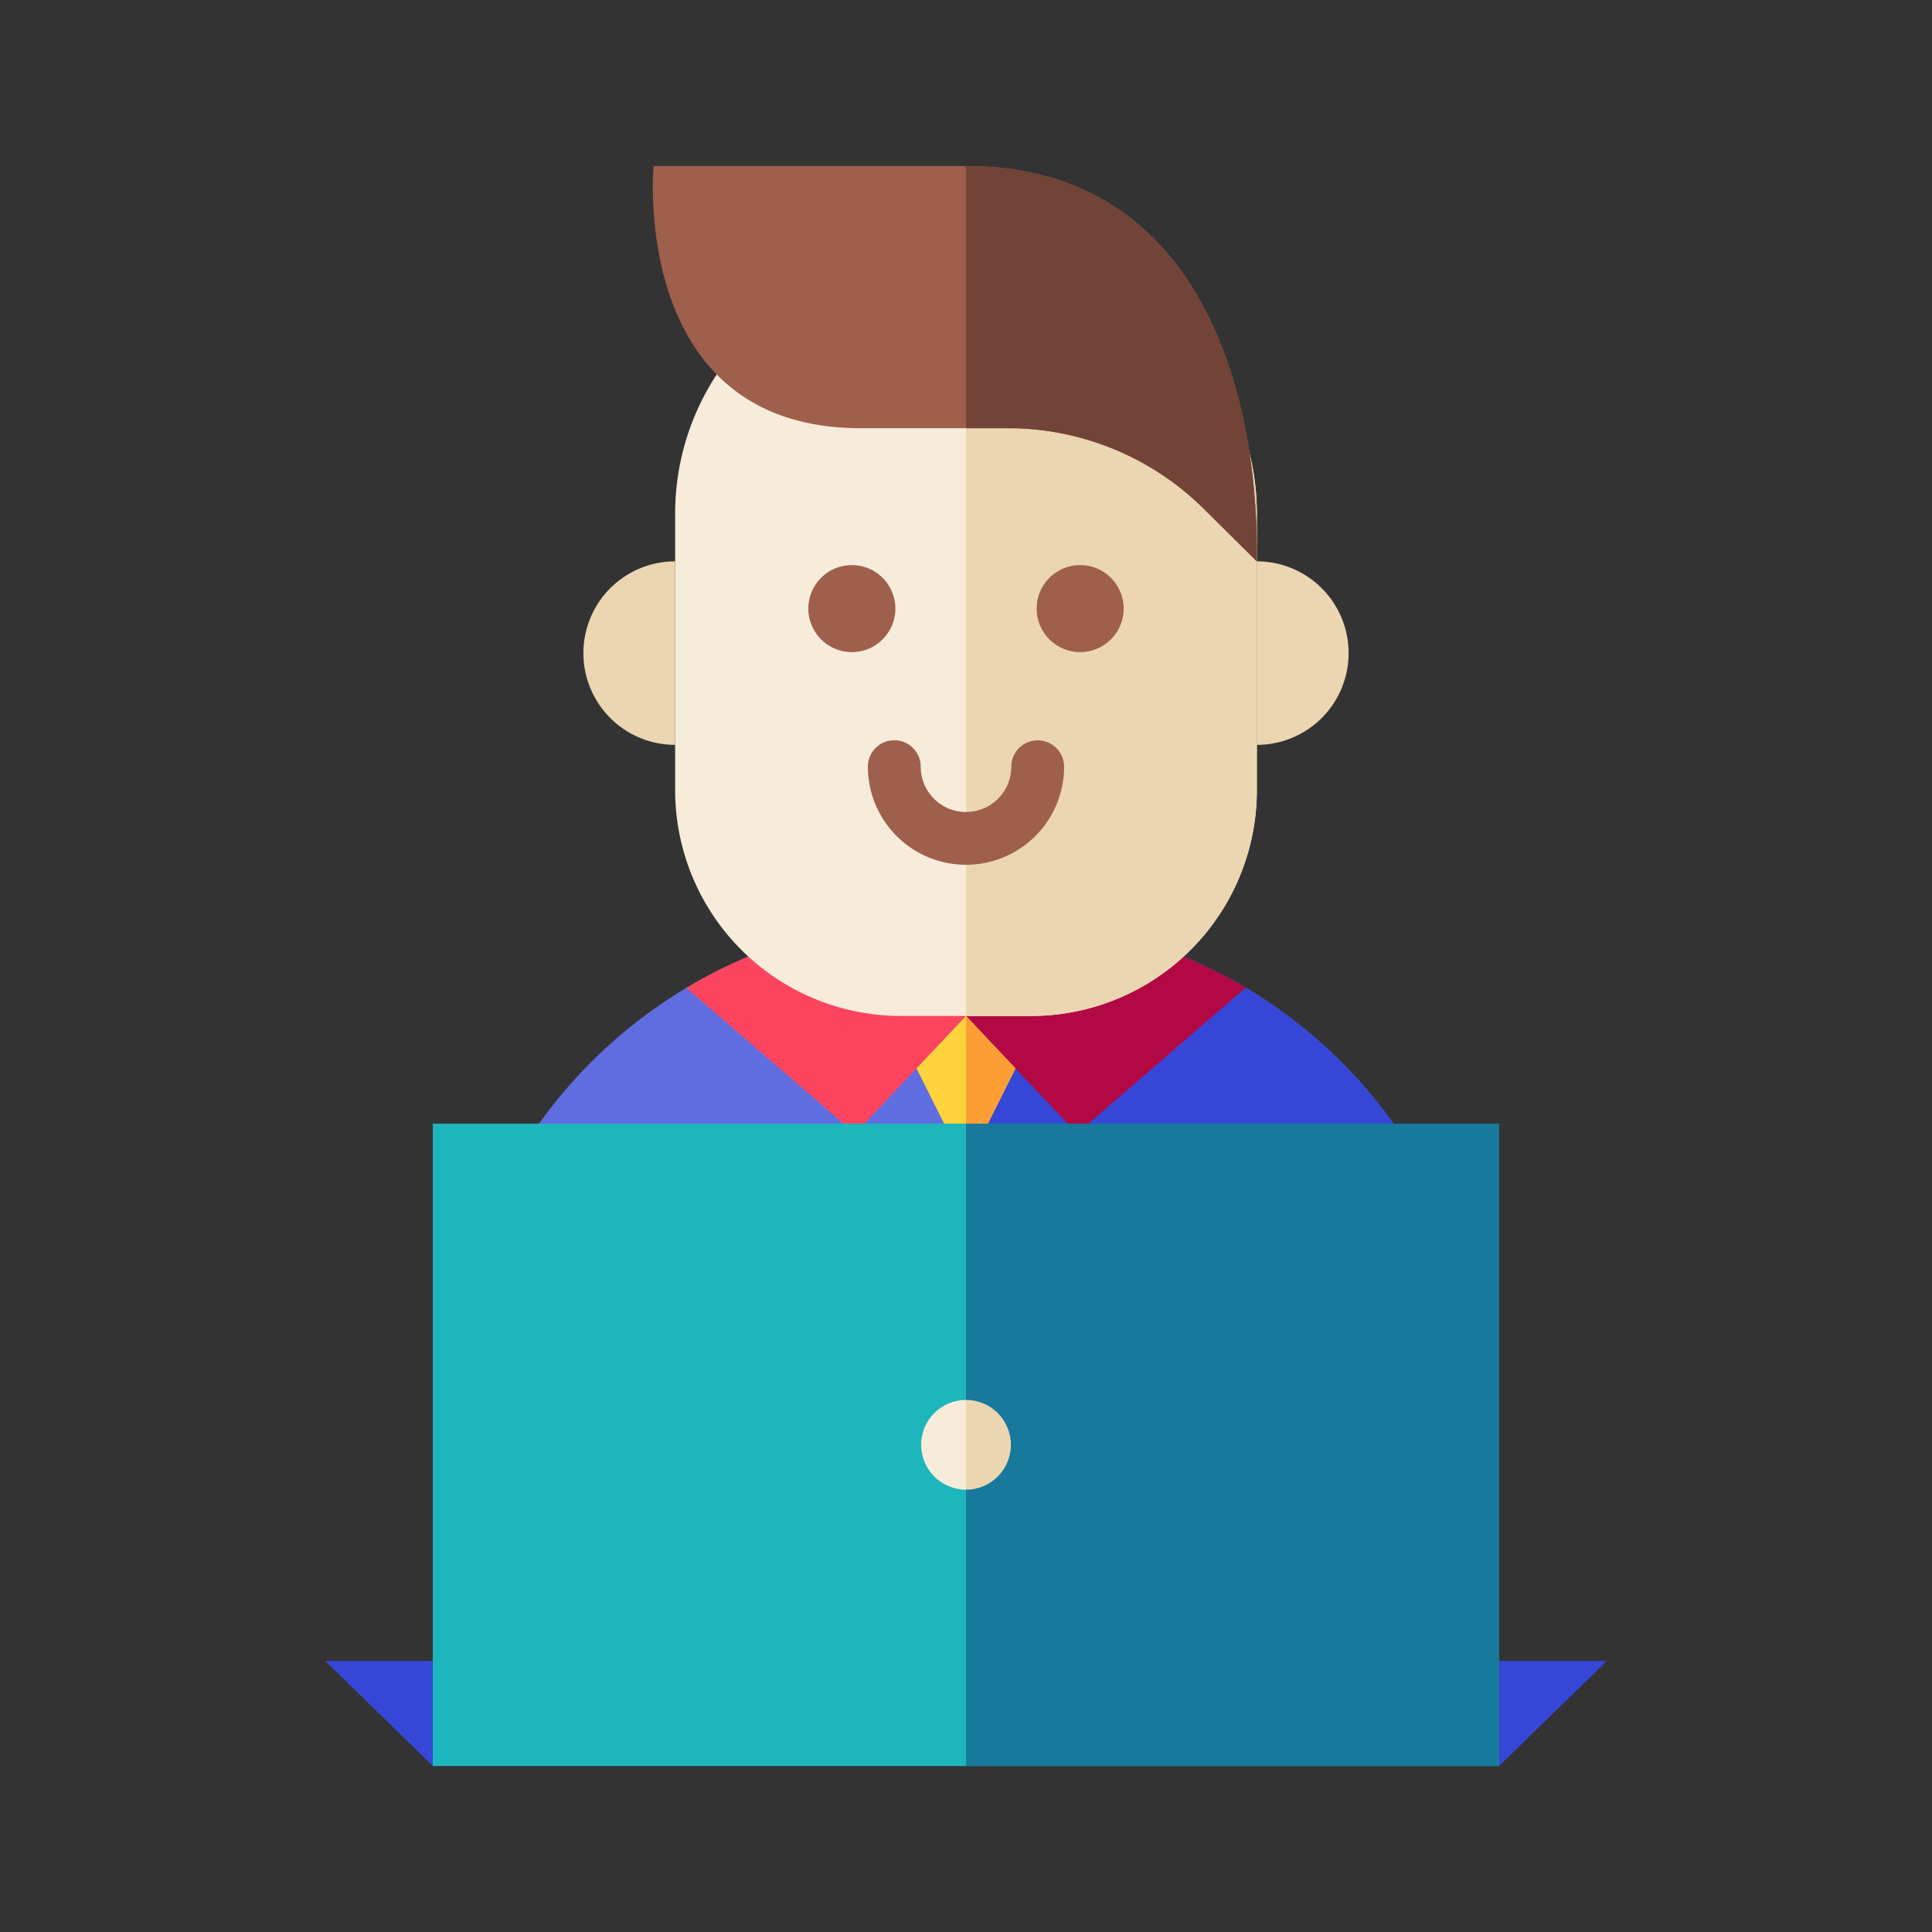 <svg id="Layer_1" data-name="Layer 1" xmlns="http://www.w3.org/2000/svg" viewBox="0 0 128 128"><rect x="0" y="0" width="128" height="128" fill="#333333" stroke="none"/><title>STUDYING</title><path d="M98.3,93.15v8.73H29.7V93.15A32.363,32.363,0,0,1,51.69,62.58h.01a32.281,32.281,0,0,1,10.22-1.65h4.16A32.207,32.207,0,0,1,98.3,93.15Z" style="fill:#606de0"/><path d="M82.53,65.44a31.938,31.938,0,0,0-16.45-4.51H64v40.95H98.3V93.15A32.219,32.219,0,0,0,82.53,65.44Z" style="fill:#3647d7"/><path d="M64,67.31,56.65,75.1,45.47,65.45a31.95,31.95,0,0,1,6.22-2.87h.01Z" style="fill:#fc445e"/><path d="M82.53,65.44,71.35,75.1,64,67.31l12.3-4.73A32.6,32.6,0,0,1,82.53,65.44Z" style="fill:#b20944"/><polygon points="64 77.343 60.722 70.787 63.999 67.31 67.278 70.787 64 77.343" style="fill:#fed33c"/><path d="M61.516,17.238h4.968A16.786,16.786,0,0,1,83.27,34.024V52.347A14.963,14.963,0,0,1,68.306,67.31H59.694A14.963,14.963,0,0,1,44.73,52.347V34.024A16.786,16.786,0,0,1,61.516,17.238Z" style="fill:#f7ecda"/><path d="M66.484,17.238H64V67.31h4.308A14.963,14.963,0,0,0,83.27,52.347V34.024A16.786,16.786,0,0,0,66.484,17.238Z" style="fill:#ecd6b2"/><polygon points="28.674 117 21.546 110.044 63.999 110.044 64 117 28.674 117" style="fill:#3647d7"/><polygon points="99.326 117 106.454 110.044 64.001 110.044 64 117 99.326 117" style="fill:#3647d7"/><path d="M38.651,43.27a6.079,6.079,0,0,0,6.079,6.079V37.191A6.079,6.079,0,0,0,38.651,43.27Z" style="fill:#ecd6b2"/><path d="M89.349,43.27a6.079,6.079,0,0,1-6.079,6.079V37.191A6.079,6.079,0,0,1,89.349,43.27Z" style="fill:#ecd6b2"/><path d="M64,11H43.3S41.691,28.37,57.029,28.37h9.758a18.41,18.41,0,0,1,12.95,5.325l3.533,3.5v-.683C83.27,25.866,79.439,11,64,11Z" style="fill:#9f5f4d"/><path d="M64,57.293a6.5,6.5,0,0,1-6.5-6.5,1.75,1.75,0,0,1,3.5,0A3,3,0,0,0,67,50.8a1.75,1.75,0,0,1,3.5,0A6.5,6.5,0,0,1,64,57.293Z" style="fill:#9f5f4d"/><circle cx="56.437" cy="40.321" r="2.884" style="fill:#9f5f4d"/><circle cx="71.563" cy="40.321" r="2.884" style="fill:#9f5f4d"/><rect x="28.674" y="74.444" width="70.651" height="42.556" style="fill:#1db6bc"/><circle cx="64" cy="95.722" r="2.972" style="fill:#f7ecda"/><polygon points="63.999 67.31 67.278 70.787 64 77.343 63.999 67.31" style="fill:#fd9e35"/><path d="M64,11h0V28.37h2.788a18.41,18.41,0,0,1,12.95,5.325l3.533,3.5v-.683C83.27,25.866,79.439,11,64,11Z" style="fill:#714437"/><rect x="64" y="74.444" width="35.326" height="42.556" style="fill:#17799b"/><path d="M66.972,95.722A2.972,2.972,0,0,0,64,92.75v5.945A2.972,2.972,0,0,0,66.972,95.722Z" style="fill:#ecd6b2"/></svg>
